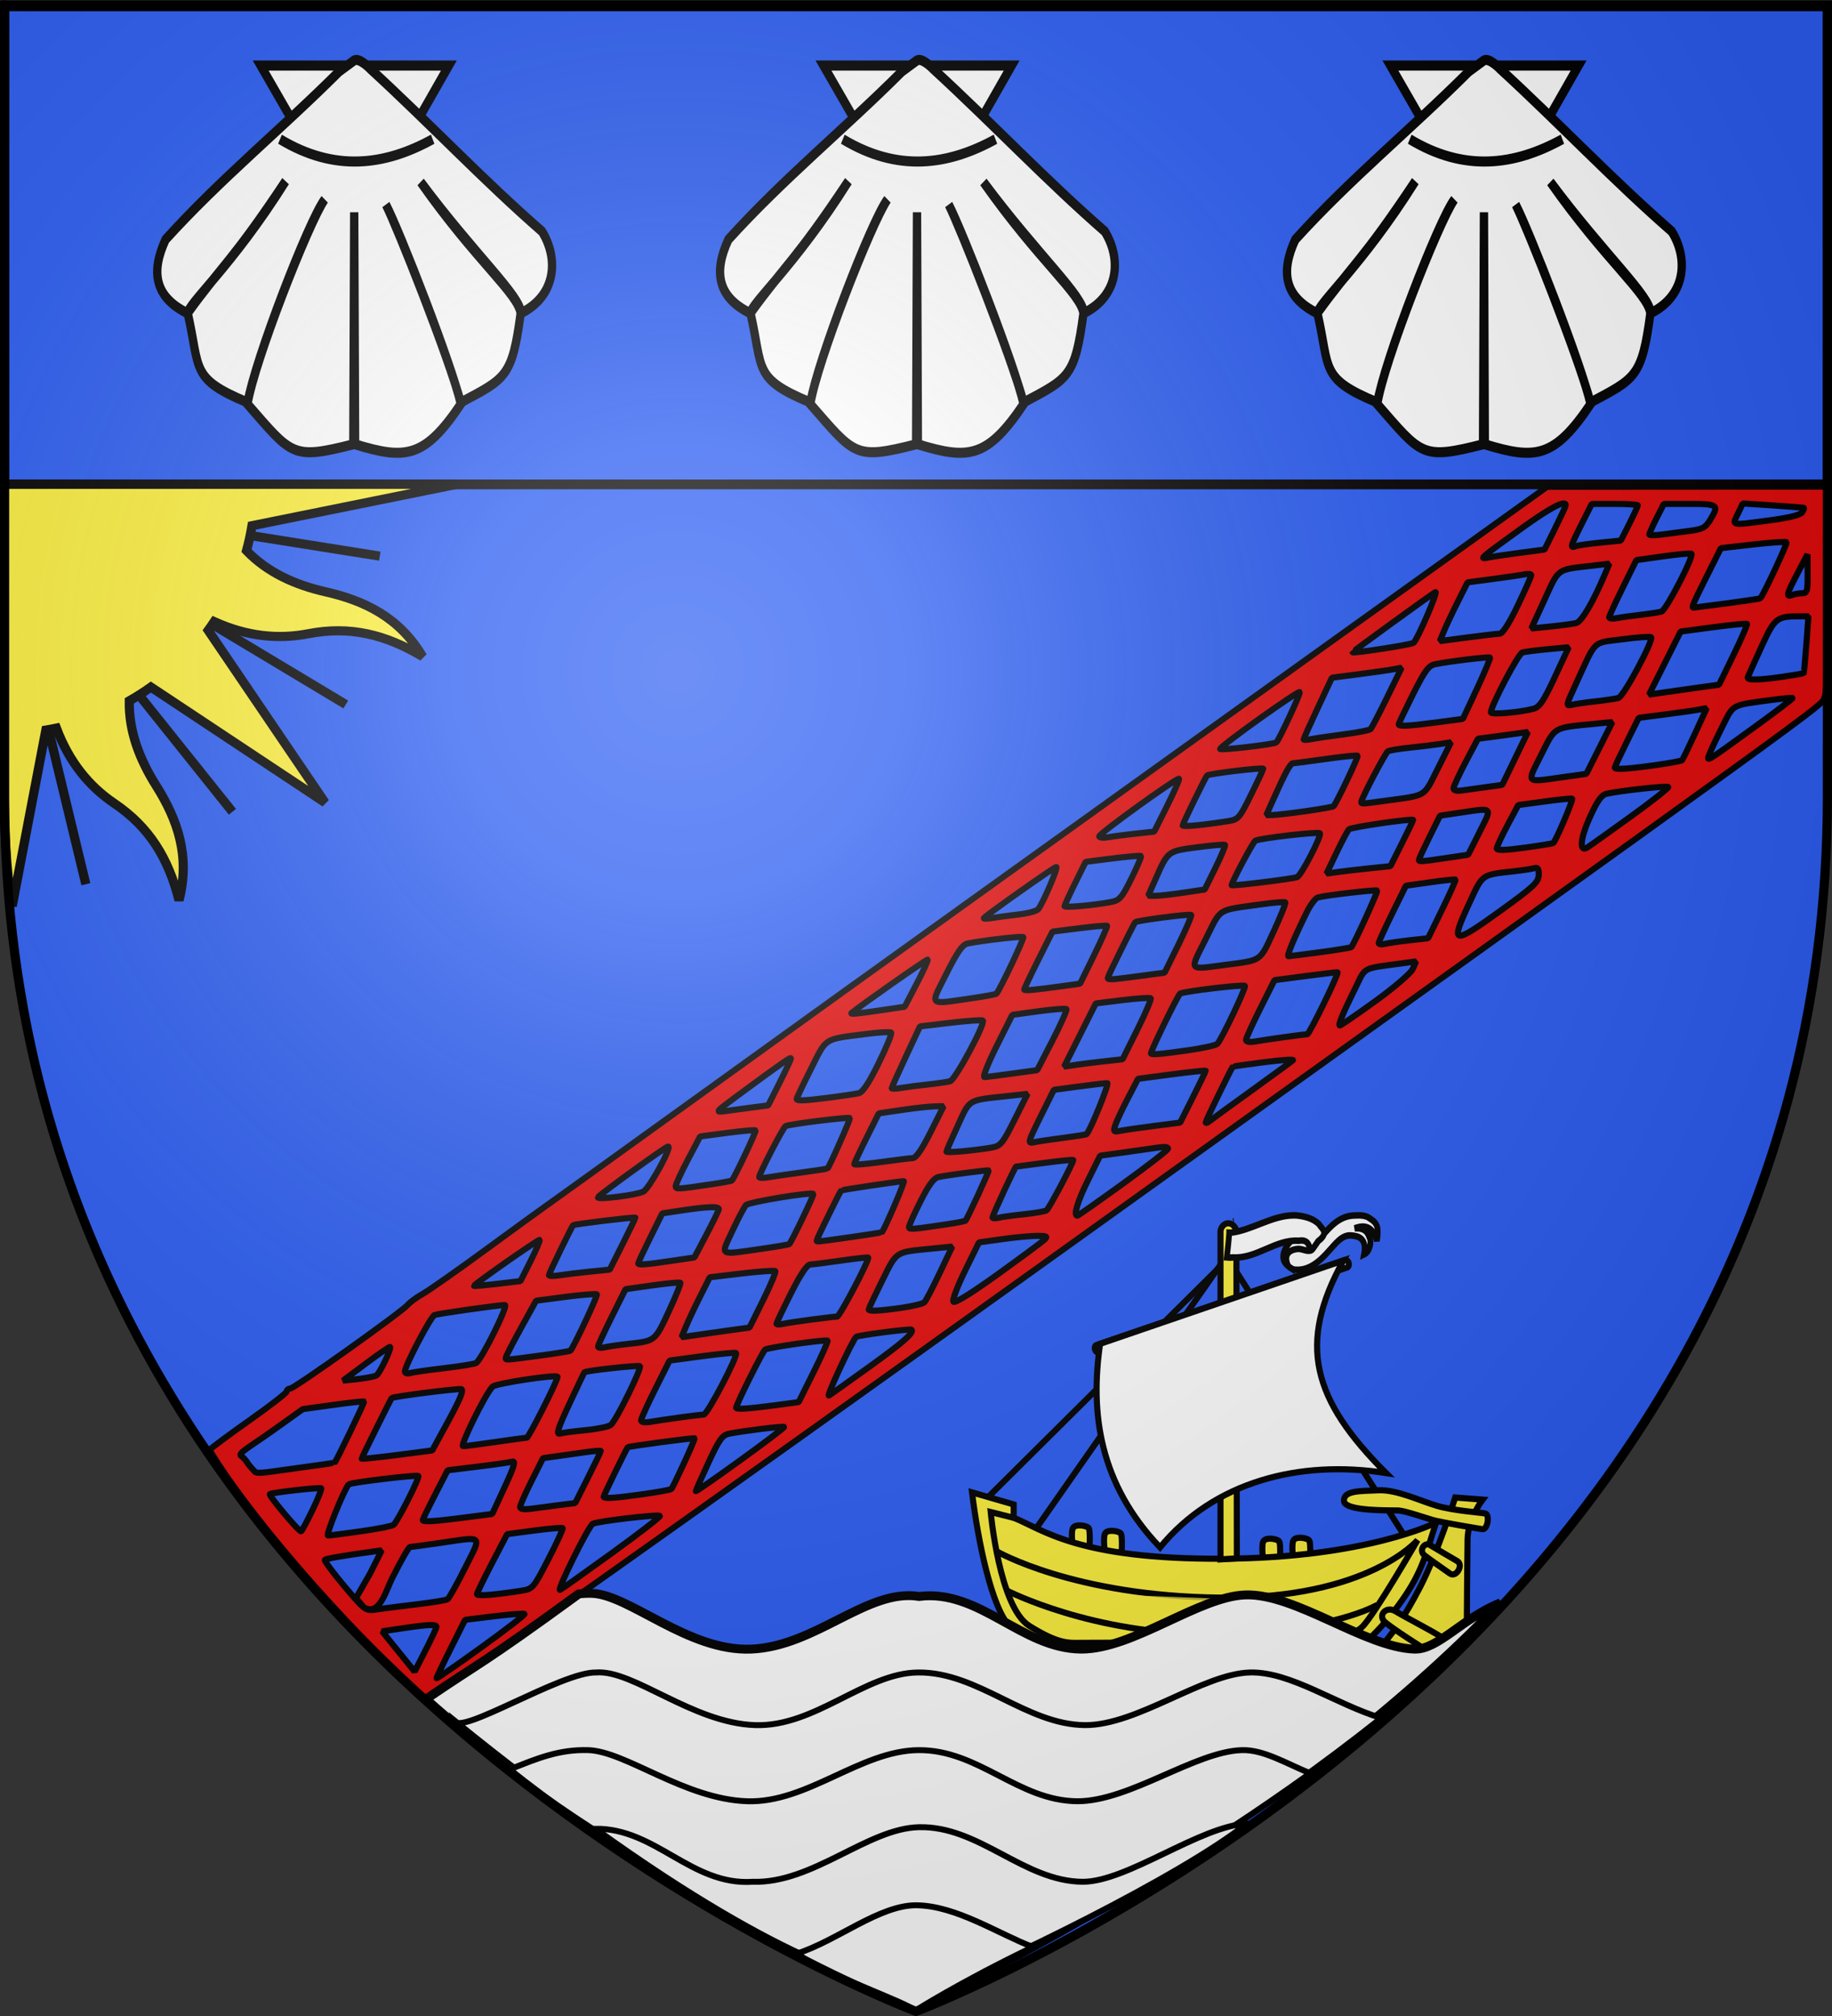 <?xml version="1.0" encoding="UTF-8" standalone="no"?>
<svg
   xmlns:dc="http://purl.org/dc/elements/1.1/"
   xmlns:cc="http://creativecommons.org/ns#"
   xmlns:rdf="http://www.w3.org/1999/02/22-rdf-syntax-ns#"
   xmlns:svg="http://www.w3.org/2000/svg"
   xmlns="http://www.w3.org/2000/svg"
   xmlns:xlink="http://www.w3.org/1999/xlink"
   xmlns:sodipodi="http://sodipodi.sourceforge.net/DTD/sodipodi-0.dtd"
   xmlns:inkscape="http://www.inkscape.org/namespaces/inkscape"
   height="660"
   width="600"
   version="1.0"
   id="svg2"
   sodipodi:version="0.32"
   inkscape:version="0.48.1 r9760"
   sodipodi:docname="Blason_Saint-Pierre-d'Oléron.svg"
   inkscape:export-filename="/Users/olivier/Desktop/Blason Rouge/Blason_Vide_3D.png"
   inkscape:export-xdpi="144"
   inkscape:export-ydpi="144"
   inkscape:output_extension="org.inkscape.output.svg.inkscape">
  <rect width="100%" height="100%" fill="#333333" stroke="none"/>
  <sodipodi:namedview
     inkscape:window-height="712"
     inkscape:window-width="1024"
     inkscape:pageshadow="2"
     inkscape:pageopacity="0.0"
     guidetolerance="10.0"
     gridtolerance="10.0"
     objecttolerance="10.0"
     borderopacity="1.0"
     bordercolor="#666666"
     pagecolor="#ffffff"
     id="base"
     showgrid="true"
     height="660px"
     inkscape:zoom="3.5000806"
     inkscape:cx="70.605251"
     inkscape:cy="432.38849"
     inkscape:window-x="0"
     inkscape:window-y="22"
     inkscape:current-layer="g2129"
     showguides="true"
     inkscape:guide-bbox="true"
     inkscape:window-maximized="0">
    <sodipodi:guide
       orientation="1,0"
       position="300,159.096"
       id="guide4003" />
  </sodipodi:namedview>
  <desc
     id="desc4">Flag of Canton of Valais (Wallis)</desc>
  <defs
     id="defs6">
    <linearGradient
       id="linearGradient2893">
      <stop
         style="stop-color:white;stop-opacity:0.314;"
         offset="0"
         id="stop2895" />
      <stop
         id="stop2897"
         offset="0.19"
         style="stop-color:white;stop-opacity:0.251;" />
      <stop
         style="stop-color:#6b6b6b;stop-opacity:0.125;"
         offset="0.6"
         id="stop2901" />
      <stop
         style="stop-color:black;stop-opacity:0.125;"
         offset="1"
         id="stop2899" />
    </linearGradient>
    <radialGradient
       inkscape:collect="always"
       xlink:href="#linearGradient2893"
       id="radialGradient3163"
       gradientUnits="userSpaceOnUse"
       gradientTransform="matrix(1.353,0,0,1.349,-77.629,-85.747)"
       cx="221.445"
       cy="226.331"
       fx="221.445"
       fy="226.331"
       r="300" />
  </defs>
  <g
     inkscape:groupmode="layer"
     id="layer3"
     inkscape:label="Fond écu"
     style="display:inline">
    <path
       id="path2855"
       style="fill:#2b5df2;fill-opacity:1;fill-rule:evenodd;stroke:none;stroke-width:1px;stroke-linecap:butt;stroke-linejoin:miter;stroke-opacity:1"
       d="M 300,658.5 C 300,658.5 598.5,546.18 598.5,260.728 C 598.5,-24.723 598.5,2.176 598.5,2.176 L 1.5,2.176 L 1.5,260.728 C 1.5,546.18 300,658.5 300,658.5 z "
       sodipodi:nodetypes="cccccc" />
    <g
       id="g2636"
       inkscape:label="Calque 1"
       transform="matrix(1,0,0,1.067,3.8718e-3,-418.523)"
       style="fill:#2b5df2">
      <path
         id="rect2383"
         d="M 1.496,393.858 L 598.504,393.858 L 598.504,540.866 L 1.496,540.866 L 1.496,393.858 z"
         style="fill:#2b5df2;fill-opacity:1;fill-rule:nonzero;stroke:#020000;stroke-width:3;stroke-linecap:butt;stroke-miterlimit:4;stroke-dasharray:none;stroke-opacity:1" />
    </g>
    <g
       id="g4425"
       style="stroke:#e20909;stroke-opacity:1;stroke-width:8;stroke-miterlimit:4;stroke-dasharray:none">
      <path
         style="opacity:1;fill:#e20909;fill-opacity:1;stroke:#000000;stroke-width:2;stroke-linejoin:bevel;stroke-miterlimit:4;stroke-dasharray:none;stroke-opacity:1"
         d="M 68.623,474.681 C 69.152,474.044 75.062,469.664 81.756,464.949 C 88.449,460.234 93.926,455.977 93.926,455.489 C 93.926,455.001 94.418,454.602 95.019,454.602 C 96.327,454.602 131.522,429.549 133.55,427.174 C 134.328,426.263 136.513,424.663 138.405,423.621 C 140.297,422.578 149.578,416.067 159.03,409.153 C 168.482,402.238 177.123,395.961 178.232,395.203 C 179.342,394.445 198.235,380.86 220.216,365.013 C 242.198,349.167 267.883,330.674 277.294,323.92 C 286.705,317.165 307.991,301.884 324.596,289.963 C 341.2,278.042 388.961,243.779 430.732,213.824 L 506.678,159.36 L 552.671,159.333 L 598.663,159.307 L 598.663,192.611 C 598.663,217.242 598.356,226.59 597.484,228.508 C 596.128,231.488 604.492,225.434 335.482,418.161 C 229.389,494.17 140.31,557.228 139.771,556.89 C 120.28,539.163 84.66,501.286 68.623,474.681 z M 171.792,528.38 C 171.564,528.153 167.091,528.492 161.851,529.134 L 152.324,530.301 L 147.654,539.606 C 145.086,544.724 142.984,549.131 142.984,549.4 C 142.984,549.668 149.559,545.141 157.594,539.34 C 165.63,533.539 172.019,528.607 171.792,528.38 L 171.792,528.38 z M 142.938,532.671 C 143.002,531.702 140.511,531.782 132.22,533.015 L 125.152,534.066 L 130.473,540.652 L 135.794,547.238 L 139.343,540.309 C 141.294,536.497 142.912,533.061 142.938,532.671 L 142.938,532.671 z M 136.076,525.277 C 141.356,524.652 146.08,523.885 146.572,523.571 C 147.064,523.258 149.646,518.65 152.31,513.331 C 157.849,502.271 158.58,503.033 144.4,505.087 C 139.211,505.839 134.651,506.463 134.266,506.473 C 133.882,506.483 131.437,510.737 128.833,515.925 C 126.53,519.958 124.566,529.399 119.149,526.215 L 116.597,523.171 L 121.266,515.021 L 125.017,507.56 L 121.972,507.982 C 111.929,509.375 106.827,510.257 106.41,510.674 C 106.15,510.935 109.024,514.815 112.799,519.297 C 119.48,527.231 119.75,527.432 123.068,526.929 C 124.941,526.645 130.795,525.902 136.076,525.277 L 136.076,525.277 z M 170.816,520.762 C 174.502,520.179 174.705,519.94 179.618,510.417 C 182.384,505.055 184.474,500.494 184.262,500.282 C 184.05,500.071 179.877,500.426 174.988,501.071 L 166.099,502.246 L 161.182,511.68 C 158.477,516.869 156.248,521.463 156.228,521.89 C 156.195,522.612 161.901,522.17 170.816,520.762 L 170.816,520.762 z M 200.389,508.459 C 209.292,502.017 216.371,496.541 216.121,496.291 C 215.518,495.688 195.698,498.02 194.114,498.879 C 192.749,499.621 182.178,520.972 183.42,520.48 C 183.849,520.31 191.485,514.9 200.389,508.459 L 200.389,508.459 z M 118.412,501.281 C 123.836,500.51 128.58,499.563 128.953,499.176 C 130.501,497.571 137.498,483.709 137.008,483.218 C 136.526,482.736 114.679,485.357 114.195,485.955 C 112.554,487.982 106.603,502.713 107.431,502.7 C 108.046,502.691 112.987,502.052 118.412,501.281 L 118.412,501.281 z M 102.369,494.325 C 104.144,490.657 105.411,487.473 105.185,487.249 C 104.787,486.853 89.074,488.623 88.399,489.14 C 87.869,489.546 98.059,501.663 98.632,501.309 C 98.913,501.135 100.595,497.992 102.369,494.325 L 102.369,494.325 z M 165.272,486.861 C 168.468,479.958 168.99,478.177 167.717,478.53 C 166.827,478.777 161.715,479.51 156.358,480.16 L 146.617,481.341 L 142.684,488.963 C 140.52,493.155 138.625,497.039 138.472,497.595 C 138.284,498.278 141.915,498.125 149.701,497.123 L 161.208,495.642 L 165.272,486.861 z M 183.371,492.703 L 188.38,492.082 L 192.57,483.739 C 194.875,479.15 196.76,475.239 196.76,475.048 C 196.76,474.856 194.531,475.023 191.807,475.417 C 189.083,475.812 184.828,476.412 182.353,476.75 L 177.851,477.366 L 174.098,484.832 C 172.033,488.938 170.344,492.78 170.344,493.369 C 170.344,494.088 171.662,494.257 174.354,493.883 C 176.559,493.576 180.617,493.045 183.371,492.703 L 183.371,492.703 z M 210.686,489.151 C 215.492,488.472 219.622,487.718 219.864,487.475 C 220.529,486.81 227.718,471.147 227.481,470.881 C 227.276,470.652 205.838,473.503 205.597,473.792 C 205.133,474.346 197.704,489.566 197.704,489.96 C 197.704,490.716 201.13,490.502 210.686,489.151 L 210.686,489.151 z M 256.801,467.157 C 256.477,466.833 243.596,468.411 238.879,469.353 C 236.553,469.817 235.619,471.11 232.039,478.823 C 229.759,483.736 227.893,487.938 227.893,488.16 C 227.893,488.383 234.468,483.818 242.504,478.017 C 250.539,472.216 256.973,467.329 256.801,467.157 L 256.801,467.157 z M 109.606,478.831 C 110.368,477.909 119.442,459.054 119.221,458.852 C 119.059,458.704 114.482,459.199 109.049,459.953 L 99.172,461.324 L 89.77,468.037 C 81.092,474.232 77.318,475.969 79.257,476.834 C 81.542,478.918 80.025,478.188 83.59,481.914 C 84.796,482.564 88.369,481.817 95.964,480.804 C 103.389,479.813 109.528,478.925 109.606,478.831 L 109.606,478.831 z M 146.954,464.962 C 150.733,458.03 151.962,454.988 151.064,454.788 C 149.867,454.52 128.699,457.217 128.292,457.689 C 127.931,458.108 118.455,477.215 118.455,477.524 C 118.455,477.697 123.654,477.166 130.009,476.345 L 141.563,474.851 L 146.954,464.962 z M 162.325,472.067 C 167.514,471.315 172.101,470.687 172.52,470.67 C 173.187,470.644 182.56,452.138 182.595,450.779 C 182.62,449.828 162.345,452.881 161.285,453.988 C 158.929,456.451 150.528,473.47 151.678,473.453 C 152.345,473.442 157.136,472.819 162.325,472.067 z M 191.791,468.209 C 195.545,467.857 199.251,467.093 200.028,466.511 C 201.682,465.271 210.252,447.968 209.557,447.272 C 209.135,446.85 191.943,448.727 191.418,449.253 C 191.3,449.37 189.066,454.044 186.453,459.639 C 182.793,467.478 182.077,469.702 183.335,469.33 C 184.233,469.065 188.038,468.561 191.791,468.209 L 191.791,468.209 z M 222.705,464.04 C 226.337,463.54 229.842,463.122 230.494,463.112 C 231.69,463.093 241.863,443.697 241.062,442.963 C 240.824,442.745 235.828,443.211 229.959,443.998 L 219.289,445.429 L 214.629,454.715 C 212.065,459.823 209.968,464.454 209.968,465.006 C 209.968,465.617 211.165,465.802 213.034,465.479 C 214.721,465.188 219.072,464.54 222.705,464.04 L 222.705,464.04 z M 253.355,460.112 L 261.577,459.017 L 266.483,449.153 C 269.181,443.728 271.226,439.127 271.026,438.928 C 270.539,438.441 251.776,441.099 250.609,441.82 C 249.839,442.296 241.102,459.795 241.102,460.861 C 241.102,461.468 244.916,461.235 253.355,460.112 L 253.355,460.112 z M 284.971,447.274 C 295.905,439.39 299.522,436.192 298.502,435.315 C 298.051,434.927 280.856,437.169 280.384,437.677 C 278.967,439.204 270.489,457.46 271.474,456.864 C 272.152,456.454 278.226,452.138 284.971,447.274 L 284.971,447.274 z M 123.302,450.277 C 124.377,449.612 128.279,441.426 127.732,440.982 C 127.559,440.842 124.021,443.264 119.87,446.365 L 112.323,452.003 L 117.298,451.458 C 120.035,451.158 122.736,450.626 123.302,450.277 L 123.302,450.277 z M 145.51,447.909 C 150.791,447.288 155.487,446.523 155.946,446.209 C 157.831,444.923 166.599,427.243 165.352,427.243 C 163.342,427.243 143.591,430.048 142.307,430.515 C 141.121,430.947 132.607,447.16 132.607,448.986 C 132.607,449.551 133.35,449.793 134.258,449.525 C 135.166,449.257 140.229,448.53 145.51,447.909 L 145.51,447.909 z M 176.788,443.804 C 182.149,443.087 186.664,442.357 186.821,442.183 C 187.936,440.95 195.84,424.121 195.475,423.756 C 195.222,423.503 190.642,423.866 185.296,424.562 L 175.576,425.827 L 170.63,434.79 C 167.91,439.719 165.671,444.071 165.655,444.46 C 165.62,445.338 165.09,445.369 176.788,443.804 L 176.788,443.804 z M 205.723,439.972 C 214.623,438.998 214.5,439.097 219.014,429.37 C 221.317,424.409 223.027,420.174 222.813,419.961 C 222.6,419.747 218.474,420.131 213.645,420.813 L 204.866,422.054 L 200.403,431.016 C 197.949,435.946 195.913,440.343 195.879,440.789 C 195.845,441.234 196.772,441.372 197.939,441.095 C 199.107,440.817 202.609,440.312 205.723,439.972 L 205.723,439.972 z M 237.864,435.672 L 245.476,434.623 L 249.941,425.635 C 252.397,420.691 254.185,416.426 253.915,416.156 C 253.646,415.887 248.707,416.227 242.941,416.913 L 232.458,418.159 L 229.341,424.352 C 227.627,427.758 225.545,432.173 224.715,434.163 L 223.205,437.781 L 226.729,437.251 C 228.667,436.959 233.677,436.249 237.864,435.672 L 237.864,435.672 z M 265.935,431.981 C 269.994,431.45 273.705,431.016 274.181,431.016 C 275.025,431.016 284.908,412.194 284.322,411.703 C 284.16,411.568 280.207,412.009 275.537,412.684 C 270.867,413.358 266.307,413.938 265.404,413.972 C 264.293,414.014 262.232,417.082 259.035,423.452 C 256.436,428.631 254.31,433.097 254.31,433.376 C 254.31,433.654 255.265,433.672 256.432,433.414 C 257.6,433.157 261.876,432.512 265.935,431.981 L 265.935,431.981 z M 295.329,428.141 C 298.949,427.617 302.296,426.806 302.765,426.337 C 303.233,425.868 305.475,421.575 307.745,416.798 L 311.873,408.112 L 305.498,408.741 C 292.942,409.98 293.84,409.407 288.922,419.308 C 286.49,424.204 284.5,428.418 284.5,428.67 C 284.5,429.367 288.043,429.193 295.329,428.141 L 295.329,428.141 z M 342.015,405.896 C 343.202,404.783 342.87,404.6 339.657,404.599 C 337.6,404.598 332.476,405.079 328.271,405.666 L 320.625,406.735 L 316.107,415.917 C 313.622,420.967 311.879,425.568 312.233,426.141 C 312.637,426.794 318.057,423.452 326.755,417.188 C 334.389,411.69 341.256,406.609 342.015,405.896 L 342.015,405.896 z M 173.766,412.853 C 175.583,409.246 176.911,406.136 176.718,405.942 C 176.404,405.628 155.249,420.432 155.249,420.966 C 155.249,421.086 158.672,420.786 162.856,420.299 L 170.462,419.413 L 173.766,412.853 z M 193.281,416.295 L 199.708,415.649 L 203.895,407.313 C 206.197,402.728 208.081,398.832 208.081,398.654 C 208.081,398.334 187.995,400.757 187.699,401.113 C 187.128,401.8 179.778,416.946 179.778,417.436 C 179.778,417.773 181.37,417.8 183.316,417.496 C 185.262,417.191 189.746,416.651 193.281,416.295 L 193.281,416.295 z M 219.874,412.784 L 227.422,411.676 L 231.399,404.128 C 233.586,399.977 235.391,396.263 235.409,395.873 C 235.454,394.891 231.991,394.989 223.852,396.199 L 216.903,397.233 L 212.964,405.176 C 210.797,409.544 209.025,413.325 209.025,413.577 C 209.025,414.217 211.195,414.059 219.874,412.784 L 219.874,412.784 z M 248.959,408.91 C 254.059,408.188 258.361,407.453 258.52,407.278 C 259.347,406.361 266.648,391.151 266.386,390.889 C 265.655,390.158 245.249,393.521 244.315,394.526 C 243.747,395.137 241.752,398.928 239.88,402.949 C 235.956,411.382 235.167,410.864 248.959,408.91 L 248.959,408.91 z M 278.384,405.048 C 284.022,404.257 288.725,403.514 288.834,403.397 C 289.742,402.425 296.493,386.679 295.996,386.692 C 294.461,386.733 275.677,389.525 275.491,389.74 C 274.992,390.313 267.518,405.552 267.518,405.994 C 267.518,406.625 266.553,406.709 278.384,405.048 L 278.384,405.048 z M 309.861,400.845 C 313.173,400.352 316.025,399.805 316.199,399.632 C 316.766,399.064 324.001,383.407 323.792,383.198 C 323.568,382.975 310.758,384.64 307.38,385.332 C 305.844,385.647 304.217,387.839 301.483,393.276 C 299.407,397.405 297.708,401.192 297.708,401.69 C 297.708,402.593 298.519,402.537 309.861,400.845 L 309.861,400.845 z M 335.543,397.501 C 338.97,397.15 342.207,396.587 342.736,396.25 C 343.54,395.738 351.483,380.79 351.483,379.788 C 351.483,379.61 347.344,380.01 342.285,380.677 C 337.226,381.344 332.953,381.905 332.79,381.924 C 332.418,381.966 325.067,397.828 325.067,398.587 C 325.067,398.894 326.022,398.918 327.19,398.642 C 328.357,398.365 332.116,397.852 335.543,397.501 L 335.543,397.501 z M 367.712,387.552 C 375.65,381.808 382.302,376.667 382.493,376.129 C 382.716,375.502 381.527,375.349 379.191,375.702 C 377.184,376.005 372.114,376.726 367.926,377.303 L 360.312,378.352 L 356.369,386.301 C 352.92,393.256 351.495,397.996 352.853,397.996 C 353.087,397.996 359.774,393.296 367.712,387.552 z M 210.705,390.111 C 212.609,389.157 220.196,375.354 218.816,375.354 C 218.037,375.354 195.817,391.432 195.817,391.995 C 195.817,392.841 208.445,391.242 210.705,390.111 L 210.705,390.111 z M 233.443,387.637 C 236.755,387.144 239.571,386.619 239.702,386.471 C 240.628,385.424 247.748,370.365 247.456,370.072 C 247.253,369.869 243.087,370.232 238.198,370.877 L 229.309,372.052 L 225.331,379.599 C 223.144,383.75 221.34,387.651 221.322,388.267 C 221.289,389.419 221.607,389.402 233.443,387.637 L 233.443,387.637 z M 262.799,383.807 C 267.209,383.224 270.914,382.649 271.034,382.53 C 271.712,381.851 278.58,366.335 278.324,366.058 C 277.892,365.592 258.276,368.044 257.264,368.691 C 256.42,369.231 248.649,384.252 248.649,385.344 C 248.649,385.673 250.029,385.7 251.715,385.404 C 253.402,385.109 258.389,384.39 262.799,383.807 z M 298.877,379.161 C 299.986,379.138 301.903,376.372 304.783,370.637 L 309.048,362.146 L 305.972,362.207 C 304.281,362.241 299.5,362.771 295.349,363.386 L 287.802,364.504 L 283.801,372.523 C 281.601,376.934 279.797,380.794 279.792,381.102 C 279.787,381.41 283.709,381.106 288.509,380.428 C 293.309,379.749 297.975,379.179 298.877,379.161 z M 324.879,375.674 C 327.698,375.178 328.398,374.319 332.266,366.618 L 336.538,358.111 L 330.567,358.763 C 316.586,360.291 317.819,359.577 313.677,368.541 C 311.64,372.952 309.972,376.769 309.972,377.023 C 309.972,377.497 319.328,376.65 324.879,375.674 L 324.879,375.674 z M 348.117,372.53 C 352.233,371.992 355.711,371.44 355.847,371.305 C 357.154,369.997 363.409,354.598 362.632,354.598 C 362.066,354.598 357.902,355.091 353.379,355.693 L 345.155,356.788 L 340.768,365.618 C 336.673,373.862 336.523,374.417 338.508,373.979 C 339.677,373.721 344.001,373.069 348.117,372.53 L 348.117,372.53 z M 377.726,368.645 L 386.515,367.521 L 390.698,359.192 C 392.999,354.61 394.881,350.727 394.881,350.563 C 394.881,350.398 389.893,350.92 383.796,351.723 L 372.711,353.183 L 369.282,359.787 C 367.397,363.419 365.559,367.363 365.198,368.551 C 364.623,370.441 364.815,370.652 366.739,370.239 C 367.948,369.98 372.892,369.263 377.726,368.645 L 377.726,368.645 z M 409.976,356.968 C 416.981,351.914 423.042,347.477 423.445,347.107 C 423.847,346.738 419.614,347.022 414.038,347.738 C 408.462,348.454 403.83,349.123 403.745,349.224 C 403.179,349.902 394.881,366.945 394.881,367.431 C 394.881,367.765 395.412,367.614 396.061,367.097 C 396.709,366.58 402.971,362.022 409.976,356.968 L 409.976,356.968 z M 246.581,362.534 L 251.588,361.888 L 255.307,354.49 C 257.353,350.422 259.027,346.835 259.027,346.52 C 259.027,345.934 256.139,347.943 242.045,358.333 C 234.044,364.232 234.034,364.244 237.8,363.712 C 239.875,363.419 243.827,362.889 246.581,362.534 L 246.581,362.534 z M 271.931,359.294 C 275.99,358.763 280.169,358.143 281.217,357.915 C 282.536,357.629 284.557,354.588 287.77,348.058 C 290.326,342.864 292.166,338.364 291.859,338.057 C 291.552,337.75 287.754,337.963 283.419,338.529 C 269.556,340.34 270.827,339.526 265.598,349.946 C 263.022,355.08 260.914,359.501 260.914,359.77 C 260.914,360.492 263.686,360.372 271.931,359.294 L 271.931,359.294 z M 303.84,355.042 C 306.953,354.713 310.256,354.233 311.179,353.977 C 312.855,353.511 322.807,335.041 321.881,334.115 C 321.621,333.855 316.885,334.178 311.357,334.834 L 301.307,336.025 L 296.677,345.915 C 294.13,351.354 292.047,356.005 292.047,356.25 C 292.047,356.495 293.427,356.458 295.113,356.168 C 296.8,355.878 300.727,355.372 303.84,355.042 L 303.84,355.042 z M 331.671,351.449 L 339.69,350.353 L 344.719,340.601 C 347.485,335.238 349.531,330.633 349.266,330.367 C 349.001,330.102 344.905,330.415 340.164,331.063 L 331.544,332.241 L 326.411,342.476 C 323.448,348.384 321.78,352.676 322.465,352.629 C 323.118,352.583 327.261,352.053 331.671,351.449 L 331.671,351.449 z M 361.696,347.443 L 367.662,346.791 L 372.505,337.053 C 375.169,331.698 377.13,327.098 376.865,326.833 C 376.599,326.567 372.445,326.834 367.633,327.427 L 358.885,328.504 L 353.695,338.853 L 348.504,349.202 L 352.117,348.648 C 354.103,348.344 358.414,347.801 361.696,347.443 z M 389.032,343.857 C 393.857,343.175 398.2,342.223 398.682,341.741 C 400.065,340.357 408.2,323.261 407.708,322.769 C 407.169,322.23 387.68,324.55 386.506,325.293 C 385.8,325.74 376.956,343.833 376.956,344.83 C 376.956,345.388 379.853,345.155 389.032,343.857 L 389.032,343.857 z M 420.826,339.507 C 424.458,339.006 427.756,338.589 428.156,338.578 C 428.833,338.561 438.586,318.599 438.052,318.324 C 437.917,318.255 433.22,318.802 427.613,319.54 L 417.418,320.88 L 412.754,330.175 C 410.188,335.286 408.089,339.92 408.089,340.472 C 408.089,341.084 409.286,341.269 411.156,340.946 C 412.842,340.654 417.194,340.007 420.826,339.507 z M 450.474,327.722 C 456.668,323.245 462.05,318.62 462.683,317.233 L 463.813,314.75 L 459.773,315.299 C 445.752,317.201 447.43,316.349 443.974,323.312 C 439.787,331.747 438.136,335.729 438.825,335.729 C 439.14,335.729 444.382,332.126 450.474,327.722 L 450.474,327.722 z M 288.745,330.706 L 296.292,329.597 L 300.227,322.053 C 302.391,317.904 304.01,314.358 303.826,314.174 C 303.58,313.928 281.805,329.182 278.918,331.623 C 278.327,332.123 280.433,331.926 288.745,330.706 L 288.745,330.706 z M 317.726,326.891 C 322.251,326.25 326.129,325.535 326.344,325.302 C 327.47,324.089 335.498,307.165 335.124,306.791 C 334.722,306.389 321.777,307.887 316.812,308.911 C 315.225,309.239 313.494,311.73 309.963,318.766 C 304.52,329.613 303.805,328.865 317.726,326.891 L 317.726,326.891 z M 349.549,322.62 L 353.747,322.04 L 358.314,312.727 C 360.826,307.605 362.739,303.272 362.566,303.099 C 362.393,302.926 358.301,303.283 353.472,303.893 L 344.693,305.001 L 340.069,314.216 C 337.526,319.284 335.445,323.665 335.445,323.952 C 335.445,324.433 338.547,324.14 349.549,322.62 L 349.549,322.62 z M 373.189,319.538 L 381.428,318.44 L 385.981,309.187 C 388.485,304.098 390.344,299.756 390.113,299.538 C 389.663,299.114 372.305,301.365 371.809,301.911 C 371.268,302.508 362.805,319.645 362.805,320.144 C 362.805,320.838 363.906,320.773 373.189,319.538 L 373.189,319.538 z M 401.181,315.896 C 413.424,314.296 412.497,314.934 417.152,304.903 C 419.464,299.923 421.166,295.659 420.935,295.428 C 420.704,295.197 417.189,295.476 413.123,296.049 C 398.271,298.139 400.123,296.981 394.859,307.472 C 389.491,318.167 388.984,317.491 401.181,315.896 L 401.181,315.896 z M 432.459,311.723 C 437.819,311.006 442.367,310.257 442.564,310.06 C 443.414,309.21 451.346,291.875 451.03,291.559 C 450.66,291.189 434.114,293.112 431.625,293.814 C 430.819,294.042 429.169,296.242 427.958,298.704 C 423.696,307.367 421.329,313.087 422.017,313.057 C 422.4,313.041 427.099,312.44 432.459,311.723 L 432.459,311.723 z M 461.723,307.823 L 467.714,307.161 L 472.339,297.704 C 474.882,292.502 476.842,288.125 476.694,287.977 C 476.546,287.829 472.83,288.217 468.437,288.84 L 460.45,289.973 L 456.032,298.935 C 453.602,303.865 451.586,308.263 451.551,308.708 C 451.516,309.153 452.443,309.286 453.61,309.002 C 454.778,308.718 458.429,308.187 461.723,307.823 L 461.723,307.823 z M 491.87,297.834 C 502.219,290.362 503.862,288.819 503.95,286.492 C 504.027,284.445 503.687,283.901 502.534,284.223 C 501.7,284.457 498.683,284.913 495.829,285.237 C 485.035,286.464 485.711,285.977 481.14,295.827 C 474.851,309.376 475.673,309.529 491.87,297.834 L 491.87,297.834 z M 333.766,299.352 C 336.734,299.007 339.554,298.242 340.033,297.651 C 341.603,295.713 346.665,283.841 345.921,283.841 C 345.27,283.841 323.419,299.259 322.245,300.546 C 321.981,300.836 323.251,300.827 325.067,300.526 C 326.883,300.225 330.798,299.697 333.766,299.352 L 333.766,299.352 z M 363.889,295.298 C 366.692,294.759 367.445,293.893 370.539,287.644 C 372.458,283.769 373.874,280.444 373.685,280.254 C 373.495,280.065 369.343,280.414 364.458,281.029 L 355.575,282.147 L 352.114,289.141 C 350.211,292.989 348.653,296.375 348.653,296.668 C 348.653,297.224 358.456,296.343 363.889,295.298 L 363.889,295.298 z M 387.605,292.241 L 394.557,291.207 L 398.068,284.111 C 399.999,280.209 401.401,276.838 401.184,276.621 C 400.967,276.404 396.869,276.748 392.077,277.386 C 382.363,278.679 382.545,278.539 378.433,287.85 L 376.036,293.275 L 378.345,293.275 C 379.614,293.275 383.781,292.81 387.605,292.241 L 387.605,292.241 z M 424.802,287.161 C 426.127,286.692 432.977,273.506 432.265,272.794 C 431.677,272.207 412.38,274.44 411.126,275.241 C 410.354,275.734 403.372,288.827 403.372,289.782 C 403.372,290.169 423.13,287.752 424.802,287.161 L 424.802,287.161 z M 448.951,284.226 L 455.377,283.568 L 459.093,276.178 C 461.137,272.113 462.809,268.635 462.809,268.45 C 462.809,267.851 442.551,270.789 441.798,271.497 C 441.399,271.872 439.583,275.287 437.762,279.085 L 434.453,285.991 L 438.489,285.438 C 440.709,285.134 445.417,284.589 448.951,284.226 L 448.951,284.226 z M 473.671,280.888 L 480.836,279.822 L 484.569,272.397 C 488.763,264.056 489.121,264.437 478.576,266.006 L 471.624,267.04 L 468.16,274.041 C 466.254,277.891 464.696,281.247 464.696,281.498 C 464.696,282.147 465.633,282.083 473.671,280.888 L 473.671,280.888 z M 508.708,275.993 C 509.721,274.98 515.381,261.63 514.866,261.467 C 514.514,261.355 510.405,261.78 505.735,262.41 L 497.244,263.557 L 493.736,270.161 C 491.807,273.793 490.214,277.217 490.198,277.769 C 490.178,278.462 493.001,278.386 499.3,277.522 C 504.322,276.833 508.556,276.145 508.708,275.993 L 508.708,275.993 z M 533.919,267.442 C 541.025,262.314 546.622,257.901 546.356,257.635 C 545.903,257.182 531.022,258.82 526.185,259.856 C 524.535,260.209 523.185,262.098 520.732,267.479 C 517.564,274.431 517.131,279.083 519.801,277.482 C 520.459,277.088 526.812,272.569 533.919,267.442 L 533.919,267.442 z M 372.058,272.901 L 378.009,272.263 L 382.259,263.802 C 384.596,259.148 386.341,255.174 386.137,254.97 C 385.594,254.426 360.035,272.845 360.002,273.804 C 359.987,274.251 361.354,274.374 363.04,274.077 C 364.727,273.781 368.785,273.252 372.058,272.901 L 372.058,272.901 z M 401.957,268.867 C 405.597,268.295 405.872,267.99 409.704,260.255 C 411.889,255.844 413.693,251.983 413.713,251.674 C 413.747,251.162 395.809,253.311 395.314,253.878 C 394.766,254.506 387.334,269.714 387.334,270.208 C 387.334,270.742 393.82,270.147 401.957,268.867 L 401.957,268.867 z M 427.676,265.557 C 432.482,264.878 436.572,264.15 436.765,263.939 C 437.747,262.871 444.95,247.742 444.63,247.422 C 444.424,247.216 439.834,247.677 434.428,248.445 C 429.022,249.214 424.148,249.85 423.595,249.86 C 422.596,249.877 421.176,252.445 416.937,261.906 L 414.717,266.859 L 416.828,266.826 C 417.989,266.807 422.871,266.236 427.676,265.557 L 427.676,265.557 z M 453.846,262.138 C 467.525,260.254 466.131,261.116 470.917,251.586 L 475.226,243.007 L 471.612,243.573 C 469.624,243.884 465.175,244.423 461.726,244.77 C 458.277,245.117 455.04,245.665 454.534,245.988 C 453.676,246.534 445.827,261.503 445.827,262.592 C 445.827,263.227 446.019,263.216 453.846,262.138 z M 487.073,257.631 L 491.997,256.953 L 496.206,248.296 L 500.415,239.639 L 497.414,240.07 C 495.764,240.307 492.079,240.806 489.225,241.179 L 484.036,241.858 L 480.059,249.405 C 477.871,253.556 476.067,257.457 476.049,258.073 C 476.028,258.801 477.088,259.038 479.083,258.751 C 480.769,258.508 484.365,258.004 487.073,257.631 L 487.073,257.631 z M 511.698,254.443 L 519.549,253.346 L 523.806,244.869 L 528.064,236.392 L 521.616,237.028 C 508.609,238.312 509.424,237.823 504.734,247.161 C 499.936,256.714 499.407,256.16 511.698,254.443 L 511.698,254.443 z M 542.264,250.473 C 546.788,249.831 550.673,249.116 550.898,248.884 C 551.123,248.652 553.033,244.716 555.143,240.138 L 558.98,231.815 L 556.415,232.308 C 555.004,232.579 549.992,233.298 545.278,233.904 L 536.705,235.008 L 532.777,242.928 C 530.617,247.284 528.849,251.054 528.849,251.306 C 528.849,252.02 533.305,251.743 542.264,250.473 L 542.264,250.473 z M 574.442,238.166 C 581.541,233.023 587.226,228.691 587.074,228.539 C 586.923,228.387 583.843,228.662 580.23,229.149 C 566.83,230.955 567.857,230.405 564.158,237.75 C 562.316,241.409 560.413,245.441 559.931,246.711 C 558.844,249.568 558.097,250.008 574.442,238.166 L 574.442,238.166 z M 418.035,243.045 C 419.127,241.794 426.024,226.929 425.674,226.579 C 425.142,226.047 399.599,244.291 399.599,245.204 C 399.599,245.745 417.508,243.649 418.035,243.045 L 418.035,243.045 z M 440.166,240.403 C 444.577,239.832 448.488,239.071 448.858,238.712 C 449.228,238.353 451.673,233.679 454.291,228.325 L 459.052,218.59 L 456.449,219.091 C 455.017,219.367 449.88,220.104 445.033,220.729 L 436.22,221.865 L 431.589,231.757 C 429.042,237.198 426.958,241.836 426.958,242.064 C 426.958,242.292 428.126,242.246 429.553,241.96 C 430.98,241.675 435.756,240.974 440.166,240.403 L 440.166,240.403 z M 470.618,236.481 L 479.114,235.35 L 483.716,225.493 C 486.248,220.072 488.164,215.482 487.975,215.292 C 487.629,214.946 474.992,216.465 470.088,217.441 C 467.87,217.883 466.73,219.42 462.776,227.299 C 460.2,232.434 458.091,236.855 458.091,237.123 C 458.091,237.88 461.376,237.712 470.618,236.481 L 470.618,236.481 z M 502.222,232.031 C 504.234,231.493 505.539,229.558 509.233,221.632 L 513.771,211.894 L 506.923,212.536 C 503.156,212.889 499.402,213.375 498.58,213.616 C 497.269,214 488.276,231.12 488.28,233.224 C 488.281,234.039 497.738,233.231 502.222,232.031 L 502.222,232.031 z M 522.717,229.586 C 525.83,229.245 529.133,228.757 530.056,228.5 C 531.761,228.026 541.675,209.556 540.732,208.613 C 540.458,208.339 536.242,208.643 531.364,209.289 C 521.299,210.621 523.009,208.957 515.958,224.277 C 512.826,231.081 512.804,231.215 514.908,230.715 C 516.089,230.434 519.603,229.926 522.717,229.586 L 522.717,229.586 z M 555.127,225.247 L 563.008,224.158 L 567.771,214.362 C 570.391,208.974 572.364,204.42 572.155,204.243 C 571.946,204.066 566.971,204.56 561.099,205.34 L 550.424,206.759 L 545.243,217.089 L 540.062,227.419 L 543.654,226.877 C 545.63,226.578 550.793,225.845 555.127,225.247 L 555.127,225.247 z M 583.983,221.534 C 587.584,221.013 590.618,220.491 590.726,220.373 C 590.834,220.255 591.229,216.019 591.603,210.96 L 592.284,201.762 L 589.459,201.762 C 581.843,201.762 581.215,202.266 576.821,211.904 C 574.565,216.854 572.577,221.267 572.404,221.71 C 571.994,222.764 575.879,222.705 583.983,221.534 L 583.983,221.534 z M 462.986,210.431 C 464.403,209.012 471.175,193.234 470.096,193.865 C 468.39,194.862 442.997,213.284 442.997,213.524 C 442.997,214.018 462.402,211.015 462.986,210.431 L 462.986,210.431 z M 491.185,207.456 C 492.123,207.435 494.303,204.023 497.083,198.224 C 499.508,193.165 501.492,188.699 501.491,188.3 C 501.49,187.901 500.534,187.774 499.367,188.018 C 498.199,188.262 493.511,188.954 488.949,189.555 L 480.654,190.647 L 477.501,196.912 C 475.767,200.358 473.719,204.686 472.949,206.531 L 471.55,209.884 L 480.623,208.687 C 485.614,208.029 490.366,207.475 491.185,207.456 L 491.185,207.456 z M 516.175,203.99 C 517.986,203.564 521.708,197.235 525.736,187.73 L 527.085,184.547 L 521.599,185.185 C 509.616,186.579 510.701,185.812 505.877,196.291 L 501.522,205.752 L 507.874,205.1 C 511.368,204.742 515.103,204.243 516.175,203.99 L 516.175,203.99 z M 537.34,201.272 C 540.194,200.947 543.256,200.477 544.145,200.226 C 545.654,199.8 554.812,182.125 553.963,181.276 C 553.755,181.068 549.611,181.453 544.754,182.131 L 535.925,183.365 L 531.507,192.327 C 529.077,197.257 527.061,201.642 527.026,202.073 C 526.991,202.503 528.13,202.632 529.557,202.358 C 530.984,202.085 534.486,201.596 537.34,201.272 z M 565.622,197.519 C 571.511,196.742 576.423,195.999 576.538,195.868 C 577.637,194.609 585.461,177.867 585.113,177.519 C 584.86,177.266 579.916,177.6 574.127,178.261 L 563.601,179.463 L 558.961,188.708 C 554.542,197.515 553.94,198.931 554.618,198.931 C 554.78,198.931 559.732,198.296 565.622,197.519 L 565.622,197.519 z M 590.249,194.214 C 591.859,194.214 592.054,193.511 592.013,187.846 L 591.968,181.478 L 588.757,187.61 C 585.105,194.586 584.852,195.591 586.947,194.787 C 587.768,194.472 589.254,194.214 590.249,194.214 z M 497.781,180.979 L 505.865,179.916 L 509.338,172.898 C 511.248,169.038 512.811,165.675 512.811,165.424 C 512.811,163.515 507.739,166.17 498.135,173.108 C 484.617,182.872 484.271,183.175 487.338,182.534 C 488.635,182.263 493.335,181.563 497.781,180.979 L 497.781,180.979 z M 524.086,177.644 L 530.837,176.979 L 533.617,171.472 C 535.146,168.443 536.397,165.741 536.397,165.466 C 536.397,165.192 533.006,164.968 528.861,164.968 L 521.325,164.968 L 518.011,171.548 C 514.309,178.901 514.134,179.537 516.016,178.815 C 516.742,178.537 520.373,178.01 524.086,177.644 L 524.086,177.644 z M 553.238,173.817 C 557.557,173.281 558.545,172.767 560.074,170.258 C 563.111,165.279 562.717,164.968 553.394,164.968 L 544.919,164.968 L 542.545,169.654 C 541.239,172.231 540.17,174.614 540.17,174.95 C 540.17,175.285 541.975,175.309 544.18,175.002 C 546.385,174.695 550.461,174.162 553.238,173.817 L 553.238,173.817 z M 580.113,170.28 C 585.887,169.519 589.7,168.562 590.204,167.747 C 590.649,167.027 590.93,166.37 590.829,166.286 C 590.727,166.203 586.175,165.838 580.713,165.475 L 570.783,164.815 L 569.171,168.193 C 567.252,172.218 566.503,172.075 580.113,170.28 L 580.113,170.28 z"
         id="path4461"
         sodipodi:nodetypes="csssssssssscccccssccccccsscccccccccccssssccccccssscccsscccscccssscccsssscccssscccscccsccccccsscccsscccsssscccsssscccscccccscccsssccccssssccssssscccsscccsscccccssscccssscccsccccccssssscccsscccscccsscccsscccccscccccccccssssssscccscccsscccscccsscccssccccccsssscccccscccscccsssscccsssscccssssscccsssssscccsscccsccsscccsscccscccsssssccccccccsscccccsscccsscccscccccscccsscccssssscccccssscccsssssscccsscccsscccccscccscccccscccccccsssscccsscccsscccccsscccccsscccsssscccccscccscccccssscccsssscccssssscccccscccsscccsssscccsssscccsscccscccccssccccccssscccccsscccccccccccscccscccsscccsssscccccssscccsssscccsssscccccccccssscccccccccsscccccccscccsccccccscccsssscccsscccsccccccsscccccssssccccccsscccssssscccccsccccccccscccsscccsscccsssccccccccccccccccccsscccssccsscccsccccccsccccssscccccscccscccscccsscccssccccc" />
      <g
         id="g4581"
         inkscape:label="Calque 1"
         transform="matrix(0.19,0,0,0.23,229.608,-27.694)"
         style="stroke:#000000;stroke-width:14.338;stroke-miterlimit:4;stroke-dasharray:none;stroke-opacity:1">
        <g
           style="fill:#ffffff;fill-opacity:1;stroke:#000000;stroke-width:3.513;stroke-miterlimit:4;stroke-dasharray:none;stroke-opacity:1;display:inline"
           transform="matrix(4.082,0,0,4.082,-442.476,-370.971)"
           id="g2018">
          <path
             style="fill:#ffffff;fill-opacity:1;fill-rule:evenodd;stroke:#000000;stroke-width:3.513;stroke-linecap:butt;stroke-linejoin:miter;stroke-miterlimit:4;stroke-dasharray:none;stroke-opacity:1"
             d="M 160.088,143.239 L 200.014,200.552 L 239.55,143.239 L 199.166,143.239 L 160.088,143.239 z"
             id="path1900"
             sodipodi:nodetypes="ccccc" />
          <path
             style="fill:#ffffff;fill-opacity:1;fill-rule:evenodd;stroke:#000000;stroke-width:3.513;stroke-linecap:butt;stroke-linejoin:miter;stroke-miterlimit:4;stroke-dasharray:none;stroke-opacity:1"
             d="M 193.205,145.317 C 168.79,165.477 143.217,182.656 119.928,203.909 C 113.557,215.348 115.418,224.004 129.205,229.599 C 143.964,212.676 147.973,211.694 170.589,183.563 C 148.166,213.122 129.138,226.407 129.298,229.661 C 134.679,249.322 130.286,252.366 154.58,260.724 C 157.481,246.313 180.206,197.533 187.098,189.91 C 180.361,198.092 157.341,246.506 154.517,261.286 C 173.463,279.206 173.275,280.738 199.205,275.317 L 199.58,194.407 L 199.955,275.317 C 221.379,280.738 229.269,280.107 244.611,261.286 C 241.019,248.041 218.985,201.322 212.962,191.712 C 217.716,199.503 239.393,244.707 244.58,260.724 C 263.467,252.366 266.282,252.024 269.861,229.661 C 268.837,222.663 250.978,211.281 227.638,183.846 C 250.757,209.513 270.289,223.955 269.955,229.599 C 285.141,223.436 285.837,210.33 278.879,201.074 C 253.7,182.93 231.69,163.595 206.51,144.484 C 206.51,144.484 201.868,140.386 199.58,141.442 L 193.205,145.317 z"
             id="path2792"
             sodipodi:nodetypes="ccccccccccccccccccccc" />
          <path
             style="fill:#ffffff;fill-opacity:1;fill-rule:evenodd;stroke:#000000;stroke-width:3.513;stroke-linecap:butt;stroke-linejoin:miter;stroke-miterlimit:4;stroke-dasharray:none;stroke-opacity:1"
             d="M 168.248,168.921 C 191.382,180.44 212.535,178.094 232.713,168.921"
             id="path3686"
             sodipodi:nodetypes="cc" />
        </g>
      </g>
      <use
         x="0"
         y="0"
         xlink:href="#g4581"
         id="use4587"
         transform="translate(-184.322,0)"
         width="600"
         height="660" />
      <use
         x="0"
         y="0"
         xlink:href="#use4587"
         id="use4589"
         transform="translate(370,0)"
         width="600"
         height="660" />
      <g
         id="g4803"
         inkscape:label="Calque 1"
         transform="translate(-279.535,196.332)">
        <g
           transform="matrix(0.754,0,0,0.754,-21.16,-18.769)"
           id="g2129"
           style="opacity:1;display:inline">
          <path
             style="opacity:1;fill:#fcef3c;fill-opacity:1;fill-rule:nonzero;stroke:#000000;stroke-width:3.977;stroke-linecap:butt;stroke-linejoin:miter;marker:none;marker-start:none;marker-mid:none;marker-end:none;stroke-miterlimit:4;stroke-dasharray:none;stroke-dashoffset:0;stroke-opacity:1;visibility:visible;display:inline;overflow:visible"
             d="M 404.108,157.899 L 418.717,81.503 C 420.244,81.259 421.767,80.965 423.291,80.653 C 428.875,95.423 437.503,105.918 448.367,113.26 C 463.725,123.639 471.959,137.187 476.568,155.395 C 481.461,136.258 476.004,120.53 466.651,105.686 C 459.406,94.185 454.707,81.99 454.958,68.806 C 458.226,66.96 461.339,64.965 464.349,62.826 L 539.993,113.001 L 489.225,38.191 C 490.117,36.957 491.005,35.687 491.843,34.419 C 506.239,40.921 519.802,42.163 532.683,39.671 C 550.881,36.151 566.269,39.989 582.402,49.605 C 572.331,32.613 557.331,25.355 540.221,21.471 C 526.979,18.466 515.01,13.084 505.875,3.603 C 506.867,0.033 507.629,-3.57 508.252,-7.235 L 597.242,-25.211 L 400.55,-25.214 C 400.811,93.335 398.76,126.911 404.108,157.899 z"
             id="path2140"
             sodipodi:nodetypes="cccscscccccscsccccc" />
          <g
             id="g6072"
             transform="matrix(1.091,0,0,1.109,1090.181,-71.584)"
             style="stroke-width:2.41;stroke-miterlimit:4;stroke-dasharray:none">
            <g
               id="g16579"
               style="display:inline;stroke-width:3.007;stroke-miterlimit:4;stroke-dasharray:none"
               transform="matrix(-0.802,0,0,0.802,558.842,86.41)">
              <g
                 id="g17441"
                 transform="matrix(0.967,0,0,0.967,5.703,13.191)"
                 style="stroke-width:3.111;stroke-miterlimit:4;stroke-dasharray:none">
                <g
                   style="fill:#fcef3c;stroke:#000000;stroke-width:3.111;stroke-miterlimit:4;stroke-dasharray:none;stroke-opacity:1"
                   transform="translate(-41.902,-15.17)"
                   inkscape:label="Calque 1"
                   id="g3685">
                  <g
                     id="g6115"
                     transform="matrix(-0.611,0,0,0.609,1163.449,214.071)"
                     style="stroke:#000000;stroke-width:5.101;stroke-miterlimit:4;stroke-dasharray:none;stroke-opacity:1">
                    <path
                       d="M 188.062,422.811 C 188.062,422.811 186.062,409.561 188.312,406.311 C 190.562,403.061 199.562,404.561 201.312,406.561 C 203.062,408.561 201.812,426.811 201.812,426.811 L 188.062,422.811 z"
                       style="opacity:1;fill:#fcef3c;fill-opacity:1;fill-rule:evenodd;stroke:#000000;stroke-width:5.101;stroke-linecap:butt;stroke-linejoin:miter;stroke-miterlimit:4;stroke-dasharray:none;stroke-opacity:1;display:inline"
                       id="path2174"
                       transform="translate(41.902,15.17)" />
                    <path
                       d="M 215.062,427.311 C 215.062,427.311 213.062,414.061 215.312,410.811 C 217.562,407.561 226.562,409.061 228.312,411.061 C 230.062,413.061 228.812,431.311 228.812,431.311 L 215.062,427.311 z"
                       style="opacity:1;fill:#fcef3c;fill-opacity:1;fill-rule:evenodd;stroke:#000000;stroke-width:5.101;stroke-linecap:butt;stroke-linejoin:miter;stroke-miterlimit:4;stroke-dasharray:none;stroke-opacity:1;display:inline"
                       id="path2176"
                       transform="translate(41.902,15.17)" />
                    <path
                       d="M 348.062,433.811 C 348.062,433.811 346.062,420.561 348.312,417.311 C 350.562,414.061 359.562,415.561 361.312,417.561 C 363.062,419.561 361.812,437.811 361.812,437.811 L 348.062,433.811 z"
                       style="opacity:1;fill:#fcef3c;fill-opacity:1;fill-rule:evenodd;stroke:#000000;stroke-width:5.101;stroke-linecap:butt;stroke-linejoin:miter;stroke-miterlimit:4;stroke-dasharray:none;stroke-opacity:1;display:inline"
                       id="path2178"
                       transform="translate(41.902,15.17)" />
                    <path
                       d="M 373.312,433.061 C 373.312,433.061 371.312,419.811 373.562,416.561 C 375.812,413.311 384.812,414.811 386.562,416.811 C 388.312,418.811 387.062,437.061 387.062,437.061 L 373.312,433.061 z"
                       style="opacity:1;fill:#fcef3c;fill-opacity:1;fill-rule:evenodd;stroke:#000000;stroke-width:5.101;stroke-linecap:butt;stroke-linejoin:miter;stroke-miterlimit:4;stroke-dasharray:none;stroke-opacity:1;display:inline"
                       id="path2180"
                       transform="translate(41.902,15.17)" />
                    <path
                       d="M 103.312,377.061 C 108.312,417.061 119.646,472.605 135.312,488.561 C 148.812,502.311 168.808,512.061 177.062,512.061 C 202.062,512.061 412.062,512.061 412.062,512.061 C 427.062,512.811 452.475,484.635 467.562,462.311 C 482.571,440.103 485.352,425.372 493.312,402.061 C 493.312,402.061 434.509,431.561 313.312,432.061 C 192.364,432.56 163.312,408.061 138.312,398.061 L 138.312,387.061 L 103.312,377.061 z"
                       style="opacity:1;fill:#fcef3c;fill-opacity:1;fill-rule:evenodd;stroke:#000000;stroke-width:5.101;stroke-linecap:butt;stroke-linejoin:miter;stroke-miterlimit:4;stroke-dasharray:none;stroke-opacity:1;display:inline"
                       id="path2164"
                       transform="translate(41.902,15.17)" />
                    <path
                       d="M 509.312,381.311 L 532.312,383.061 C 532.312,383.061 519.889,399.053 519.672,415.801 C 519.305,444.1 519.062,478.371 519.062,483.561 C 519.062,492.072 508.905,512.311 492.562,512.311 C 476.463,512.311 440.812,512.311 440.812,512.311 C 456.788,494.054 466.062,481.753 480.062,455.061 C 494.009,428.471 509.312,381.311 509.312,381.311 z"
                       style="opacity:1;fill:#fcef3c;fill-opacity:1;fill-rule:evenodd;stroke:#000000;stroke-width:5.101;stroke-linecap:butt;stroke-linejoin:miter;stroke-miterlimit:4;stroke-dasharray:none;stroke-opacity:1;display:inline"
                       id="path2166"
                       transform="translate(41.902,15.17)" />
                    <path
                       d="M 117.061,380.765 L 318.475,183.365 L 465.528,411.289"
                       style="opacity:1;fill:none;fill-rule:evenodd;stroke:#000000;stroke-width:5.101;stroke-linecap:butt;stroke-linejoin:miter;stroke-miterlimit:4;stroke-dasharray:none;stroke-opacity:1;display:inline"
                       id="path7218"
                       transform="translate(41.902,15.17)" />
                    <path
                       d="M 534.562,394.561 C 530.384,393.699 508.312,392.311 494.312,388.311 C 480.312,384.311 460.062,374.561 444.812,375.311 C 429.562,376.061 415.562,375.311 415.812,384.061 C 416.062,393.061 455.907,391.776 461.562,392.061 C 467.199,392.346 484.493,398.292 490.812,400.061 C 497.062,401.811 527.318,406.836 532.062,407.561 C 536.562,408.249 538.5,395.374 534.562,394.561 z"
                       style="opacity:1;fill:#fcef3c;fill-opacity:1;fill-rule:evenodd;stroke:#000000;stroke-width:5.101;stroke-linecap:butt;stroke-linejoin:miter;stroke-miterlimit:4;stroke-dasharray:none;stroke-opacity:1;display:inline"
                       id="path2168"
                       transform="translate(41.902,15.17)" />
                    <path
                       d="M 459.062,475.561 C 451.2,470.869 443.75,479.145 450.562,484.811 C 457.25,490.374 481.062,505.436 486.812,508.811 C 492.749,512.296 502.637,500.3 496.562,496.311 C 490.375,492.249 466.812,480.186 459.062,475.561 z"
                       style="opacity:1;fill:#fcef3c;fill-opacity:1;fill-rule:evenodd;stroke:#000000;stroke-width:5.101;stroke-linecap:butt;stroke-linejoin:miter;stroke-miterlimit:4;stroke-dasharray:none;stroke-opacity:1;display:inline"
                       id="path2170"
                       transform="translate(41.902,15.17)" />
                    <path
                       d="M 488.312,420.811 C 483.442,417.824 478.343,425.306 483.562,429.311 C 488.937,433.436 499.375,440.436 504.812,444.311 C 510.085,448.069 516.549,437.251 511.062,434.061 C 505.687,430.936 493,423.686 488.312,420.811 z"
                       style="opacity:1;fill:#fcef3c;fill-opacity:1;fill-rule:evenodd;stroke:#000000;stroke-width:5.101;stroke-linecap:butt;stroke-linejoin:miter;stroke-miterlimit:4;stroke-dasharray:none;stroke-opacity:1;display:inline"
                       id="path2172"
                       transform="translate(41.902,15.17)" />
                    <path
                       d="M 123.77,425.782 C 123.77,425.782 188.824,463.258 312.567,464.319 C 436.311,465.38 477.677,416.589 477.677,416.589 C 477.677,416.589 440.907,479.522 431.008,488.714 C 421.108,497.907 394.238,501.089 394.238,501.089 C 394.238,501.089 204.733,501.796 194.834,501.796 C 184.934,501.796 176.449,503.21 151.347,487.654 C 126.245,472.097 118.997,393.343 118.997,393.343 L 138.531,398.205"
                       style="opacity:1;fill:#fcef3c;fill-opacity:0.75;fill-rule:evenodd;stroke:#000000;stroke-width:5.101;stroke-linecap:butt;stroke-linejoin:miter;stroke-miterlimit:4;stroke-dasharray:none;stroke-opacity:1;display:inline"
                       id="path3132"
                       transform="translate(41.902,15.17)" />
                    <path
                       d="M 132.255,458.309 C 132.255,458.309 205.087,495.432 305.143,494.371 C 405.198,493.31 443.735,470.329 443.735,470.329"
                       style="opacity:1;fill:#fcef3c;fill-opacity:0.75;fill-rule:evenodd;stroke:#000000;stroke-width:5.101;stroke-linecap:butt;stroke-linejoin:miter;stroke-miterlimit:4;stroke-dasharray:none;stroke-opacity:1;display:inline"
                       id="path3134"
                       transform="translate(41.902,15.17)" />
                    <path
                       d="M 157.531,406.491 L 318.187,179.729"
                       style="opacity:1;fill:#ffff00;fill-rule:evenodd;stroke:#000000;stroke-width:5.101;stroke-linecap:butt;stroke-linejoin:miter;stroke-miterlimit:4;stroke-dasharray:none;stroke-opacity:1;display:inline"
                       id="path7220"
                       transform="translate(41.902,15.17)" />
                    <path
                       d="M 312.095,160.123 L 312.095,432.588 L 325.817,431.753 L 325.436,160.019 C 322.692,151.531 313.727,152.443 312.095,160.123 z"
                       style="opacity:1;fill:#fcef3c;fill-opacity:1;fill-rule:evenodd;stroke:#000000;stroke-width:5.101;stroke-linecap:butt;stroke-linejoin:miter;stroke-miterlimit:4;stroke-dasharray:none;stroke-opacity:1;display:inline"
                       id="path7216"
                       transform="translate(41.902,15.17)" />
                    <path
                       d="M 207.488,255.066 L 416.586,184.342 C 419.937,184.24 421.004,188.876 418.892,190.492 L 209.794,261.216 C 206.837,261.497 205.206,256.661 207.488,255.066 z"
                       style="opacity:1;fill:#ffffff;fill-opacity:1;fill-rule:evenodd;stroke:#000000;stroke-width:5.101;stroke-linecap:butt;stroke-linejoin:miter;stroke-miterlimit:4;stroke-dasharray:none;stroke-opacity:1;display:inline"
                       id="path7222"
                       transform="translate(41.902,15.17)" />
                    <path
                       d="M 261.3,422.652 C 306.547,368.054 378.889,349.813 451.178,361.032 C 389.3,299.988 376.399,254.221 415.337,184.822 L 210.947,253.913 C 202.383,311.671 210.493,370.156 261.3,422.652 z"
                       style="opacity:1;fill:#ffffff;fill-opacity:1;fill-rule:evenodd;stroke:#000000;stroke-width:5.101;stroke-linecap:butt;stroke-linejoin:miter;stroke-miterlimit:4;stroke-dasharray:none;stroke-opacity:1;display:inline"
                       id="path7224"
                       transform="translate(41.902,15.17)" />
                    <g
                       id="g3693"
                       transform="matrix(-0.451,0,0,0.506,532.377,119.623)"
                       style="fill:#ffffff;stroke:#000000;stroke-width:10.676;stroke-miterlimit:4;stroke-dasharray:none;stroke-opacity:1">
                      <path
                         id="path7123"
                         d="M 145.503,85.106 C 184.645,85.713 200.986,118.399 228.676,139.022 C 241.693,143.857 252.918,122.221 265,130.864 C 270.583,135.888 276.637,152.116 276.749,158.345 C 275.829,164.193 263.474,174.123 256.223,173.959 C 231.42,175.76 211.768,161.297 194.669,144.184 C 182.165,132.628 169.377,115.52 150.71,117.984 C 140.461,118.852 122.01,121.158 128.142,149.002 C 116.677,144.412 114.241,127.304 117.521,122.475 C 121.026,113.646 125.105,105.225 145.451,106.108 C 117.317,96.529 108.275,113.607 104.14,126.826 C 100.213,104.89 103.201,97.823 116.435,90.443 C 124.58,84.519 135.686,84.617 145.503,85.106 z"
                         style="fill:#ffffff;fill-opacity:1;stroke:#000000;stroke-width:10.676;stroke-miterlimit:4;stroke-dasharray:none;stroke-opacity:1" />
                      <path
                         id="path7125"
                         d="M 269.641,167.604 C 278.587,149.417 267.865,141.052 251.19,139.875 C 243.549,139.301 232.219,145.685 225.71,141.636 C 221.593,139.075 219.987,131.507 219.559,126.671 C 219.286,123.575 222.635,125.351 227.028,123.59 C 244.714,115.506 252.55,117.363 262.172,125.791 C 271.874,132.165 289.624,155.027 269.641,167.604 z"
                         style="fill:#ffffff;fill-opacity:1;fill-rule:evenodd;stroke:#000000;stroke-width:10.676;stroke-linecap:butt;stroke-linejoin:miter;stroke-miterlimit:4;stroke-dasharray:none;stroke-opacity:1" />
                      <path
                         sodipodi:nodetypes="ccccccccccccc"
                         id="path6099"
                         d="M 258.555,84.896 C 257.233,84.895 255.906,84.924 254.575,84.975 C 239.988,86.188 223.003,89.535 211.928,99.495 C 207.24,106.717 192.477,113.273 213.602,127.169 C 240.353,162.759 216.691,121.524 250.108,126.533 C 292.538,123.798 328.773,156.35 372.082,153.845 C 376.024,154.25 379.815,154.153 383.757,153.845 C 381.198,132.615 380.54,130.223 379.252,113.426 L 379.252,113.308 C 378.816,113.335 378.376,113.356 377.938,113.386 C 377.487,113.355 377.035,113.335 376.587,113.308 L 376.587,113.426 C 336.312,109.031 299.459,84.936 258.555,84.896 z"
                         style="fill:#ffffff;fill-opacity:1;stroke:#000000;stroke-width:10.676;stroke-miterlimit:4;stroke-dasharray:none;stroke-opacity:1" />
                      <path
                         style="fill:#ffffff;fill-opacity:1;fill-rule:evenodd;stroke:#000000;stroke-width:10.676;stroke-linecap:butt;stroke-linejoin:miter;stroke-miterlimit:4;stroke-dasharray:none;stroke-opacity:1"
                         d="M 372.054,94.994 C 371.699,94.926 370.983,94.684 370.651,94.656"
                         id="path4951" />
                    </g>
                  </g>
                </g>
              </g>
            </g>
          </g>
          <path
             style="fill:none;stroke:#000000;stroke-width:3;stroke-linecap:butt;stroke-linejoin:miter;stroke-opacity:1;stroke-miterlimit:4;stroke-dasharray:none"
             d="m 16,238.581 12.285,50.856"
             id="path3158"
             inkscape:connector-curvature="0"
             transform="matrix(1.326,0,0,1.326,398.589,-235.37)" />
          <path
             style="fill:none;stroke:#000000;stroke-width:3;stroke-linecap:butt;stroke-linejoin:miter;stroke-opacity:1;stroke-miterlimit:4;stroke-dasharray:none"
             d="m 45.428,227.153 30.856,38.571"
             id="path3160"
             inkscape:connector-curvature="0"
             transform="matrix(1.326,0,0,1.326,398.589,-235.37)" />
          <path
             style="fill:none;stroke:#000000;stroke-width:3;stroke-linecap:butt;stroke-linejoin:miter;stroke-opacity:1;stroke-miterlimit:4;stroke-dasharray:none"
             d="m 69.141,204.011 44.285,26.571"
             id="path3162"
             inkscape:connector-curvature="0"
             transform="matrix(1.326,0,0,1.326,398.589,-235.37)" />
          <path
             style="fill:none;stroke:#000000;stroke-width:3;stroke-linecap:butt;stroke-linejoin:miter;stroke-opacity:1;stroke-miterlimit:4;stroke-dasharray:none"
             d="m 81.427,175.154 43.142,6.857"
             id="path3164"
             inkscape:connector-curvature="0"
             transform="matrix(1.326,0,0,1.326,398.589,-235.37)" />
        </g>
      </g>
      <g
         style="stroke:#e20909;stroke-width:8;stroke-miterlimit:4;stroke-dasharray:none;stroke-opacity:1;display:inline"
         id="g4730"
         transform="translate(-0.745,-0.411)">
        <g
           id="g4732">
          <g
             id="g2402"
             transform="translate(-372.85,-47.851)">
            <g
               id="g2813">
              <g
                 id="g3444"
                 style="fill:#ffffff;fill-opacity:1;stroke:#000000;stroke-width:6.059;stroke-miterlimit:4;stroke-dasharray:none;stroke-opacity:1"
                 transform="matrix(0.589,0,0,0.416,447.988,373.387)">
                <g
                   id="g18923"
                   style="fill:#ffffff;fill-opacity:1;stroke:#000000;stroke-width:2.881;stroke-miterlimit:4;stroke-dasharray:none;stroke-opacity:1;display:inline"
                   transform="matrix(1.821,0,0,2.429,-160.107,-810.332)">
                  <path
                     id="path12658"
                     style="fill:#ffffff;fill-opacity:1;fill-rule:evenodd;stroke:#000000;stroke-width:2.881;stroke-linecap:butt;stroke-linejoin:miter;stroke-miterlimit:4;stroke-dasharray:none;stroke-opacity:1;display:inline"
                     d="M 299.192,529.083 C 283.447,526.38 267.742,545.28 247.911,546.145 C 228.761,546.981 210.775,528.503 199.348,528.083 C 198.001,528.034 196.642,528.103 195.275,528.273 C 164.814,551.836 165.957,549.806 148.626,562.367 C 218.74,628.556 297.2,662.21 297.2,662.21 C 320.348,651.281 411.94,602.865 476.761,531.149 C 465.108,536.13 457.615,546.378 450.504,546.145 C 435.431,545.653 414.35,528.177 399.004,528.583 C 384.774,528.959 364.61,546.171 348.723,546.145 C 330.58,546.024 317.645,526.583 299.192,529.083 z"
                     sodipodi:nodetypes="cssccscsscc" />
                  <path
                     id="path14471"
                     style="fill:#ffffff;fill-opacity:1;fill-rule:evenodd;stroke:#000000;stroke-width:1.92;stroke-linecap:butt;stroke-linejoin:miter;stroke-miterlimit:4;stroke-dasharray:none;stroke-opacity:1;display:inline"
                     d="M 298.931,553.713 C 282.685,553.852 267.481,571.41 249.149,570.776 C 229.992,570.113 211.982,552.766 200.587,553.713 C 190.079,553.464 158.633,574.52 157.286,569.277 C 220.693,623.977 242.853,629.53 299.118,658.672 C 299.118,658.672 366.648,630.598 440.345,568.484 C 426.622,564.134 412.683,553.384 400.243,553.713 C 386.012,554.09 365.849,570.801 349.962,570.776 C 331.819,570.654 317.383,553.555 298.931,553.713 z" />
                  <path
                     id="path14451"
                     style="fill:#ffffff;fill-opacity:1;fill-rule:evenodd;stroke:#000000;stroke-width:1.92;stroke-linecap:butt;stroke-linejoin:miter;stroke-miterlimit:4;stroke-dasharray:none;stroke-opacity:1;display:inline"
                     d="M 299.024,578.875 C 281.292,579.02 265.075,596.072 246.743,595.437 C 227.586,594.774 209.61,579.233 198.181,578.875 C 189.443,578.601 182.802,581.42 173.931,585.25 C 225.767,628.067 299.212,658.759 299.212,658.759 C 299.212,658.759 352.587,636.822 418.634,586.396 C 410.969,583.008 404.336,578.703 397.837,578.875 C 383.606,579.251 363.443,595.462 347.556,595.437 C 329.412,595.316 317.49,578.723 299.024,578.875 z" />
                  <path
                     id="path14461"
                     style="fill:#ffffff;fill-opacity:1;fill-rule:evenodd;stroke:#000000;stroke-width:1.92;stroke-linecap:butt;stroke-linejoin:miter;stroke-miterlimit:4;stroke-dasharray:none;stroke-opacity:1;display:inline"
                     d="M 299.173,603.841 C 283.455,604.207 266.723,622.163 248.391,621.528 C 229.65,622.834 218.818,604.143 200.329,604.341 C 259.286,649.29 285.367,654.13 299.214,658.831 C 324.946,647.588 378.796,619.909 399.298,602.695 C 385.009,603.464 362.734,621.55 349.204,621.528 C 331.061,621.407 317.653,603.41 299.173,603.841 z" />
                  <path
                     id="path14456"
                     style="fill:#ffffff;fill-opacity:1;fill-rule:evenodd;stroke:#000000;stroke-width:1.92;stroke-linecap:butt;stroke-linejoin:miter;stroke-miterlimit:4;stroke-dasharray:none;stroke-opacity:1;display:inline"
                     d="M 298.485,629.143 C 287.189,628.973 274.172,640.636 261.979,644.762 C 269.368,651.127 295.509,660.565 298.057,663.294 C 298.057,663.294 311.542,654.137 333.985,642.674 C 323.331,638.367 310.607,629.325 298.485,629.143 z" />
                </g>
              </g>
            </g>
          </g>
        </g>
        <g
           id="g4743" />
      </g>
    </g>
  </g>
  <g
     inkscape:groupmode="layer"
     id="layer4"
     inkscape:label="Meubles"
     sodipodi:insensitive="true" />
  <g
     inkscape:groupmode="layer"
     id="layer2"
     inkscape:label="Reflet final"
     sodipodi:insensitive="true">
    <path
       sodipodi:nodetypes="cccccc"
       d="M 300,658.5 C 300,658.5 598.5,546.18 598.5,260.728 C 598.5,-24.723 598.5,2.176 598.5,2.176 L 1.5,2.176 L 1.5,260.728 C 1.5,546.18 300,658.5 300,658.5 z "
       style="opacity:1;fill:url(#radialGradient3163);fill-opacity:1;fill-rule:evenodd;stroke:none;stroke-width:1px;stroke-linecap:butt;stroke-linejoin:miter;stroke-opacity:1"
       id="path2875"
       inkscape:export-xdpi="144"
       inkscape:export-ydpi="144" />
  </g>
  <g
     inkscape:groupmode="layer"
     id="layer1"
     inkscape:label="Contour final"
     sodipodi:insensitive="true">
    <path
       sodipodi:nodetypes="cccccc"
       d="M 300,658.5 C 300,658.5 1.5,546.18 1.5,260.728 C 1.5,-24.723 1.5,2.176 1.5,2.176 L 598.5,2.176 L 598.5,260.728 C 598.5,546.18 300,658.5 300,658.5 z "
       style="opacity:1;fill:none;fill-opacity:1;fill-rule:evenodd;stroke:#000000;stroke-width:3;stroke-linecap:butt;stroke-linejoin:miter;stroke-miterlimit:4;stroke-dasharray:none;stroke-opacity:1"
       id="path1411"
       inkscape:export-xdpi="144"
       inkscape:export-ydpi="144" />
  </g>
</svg>
